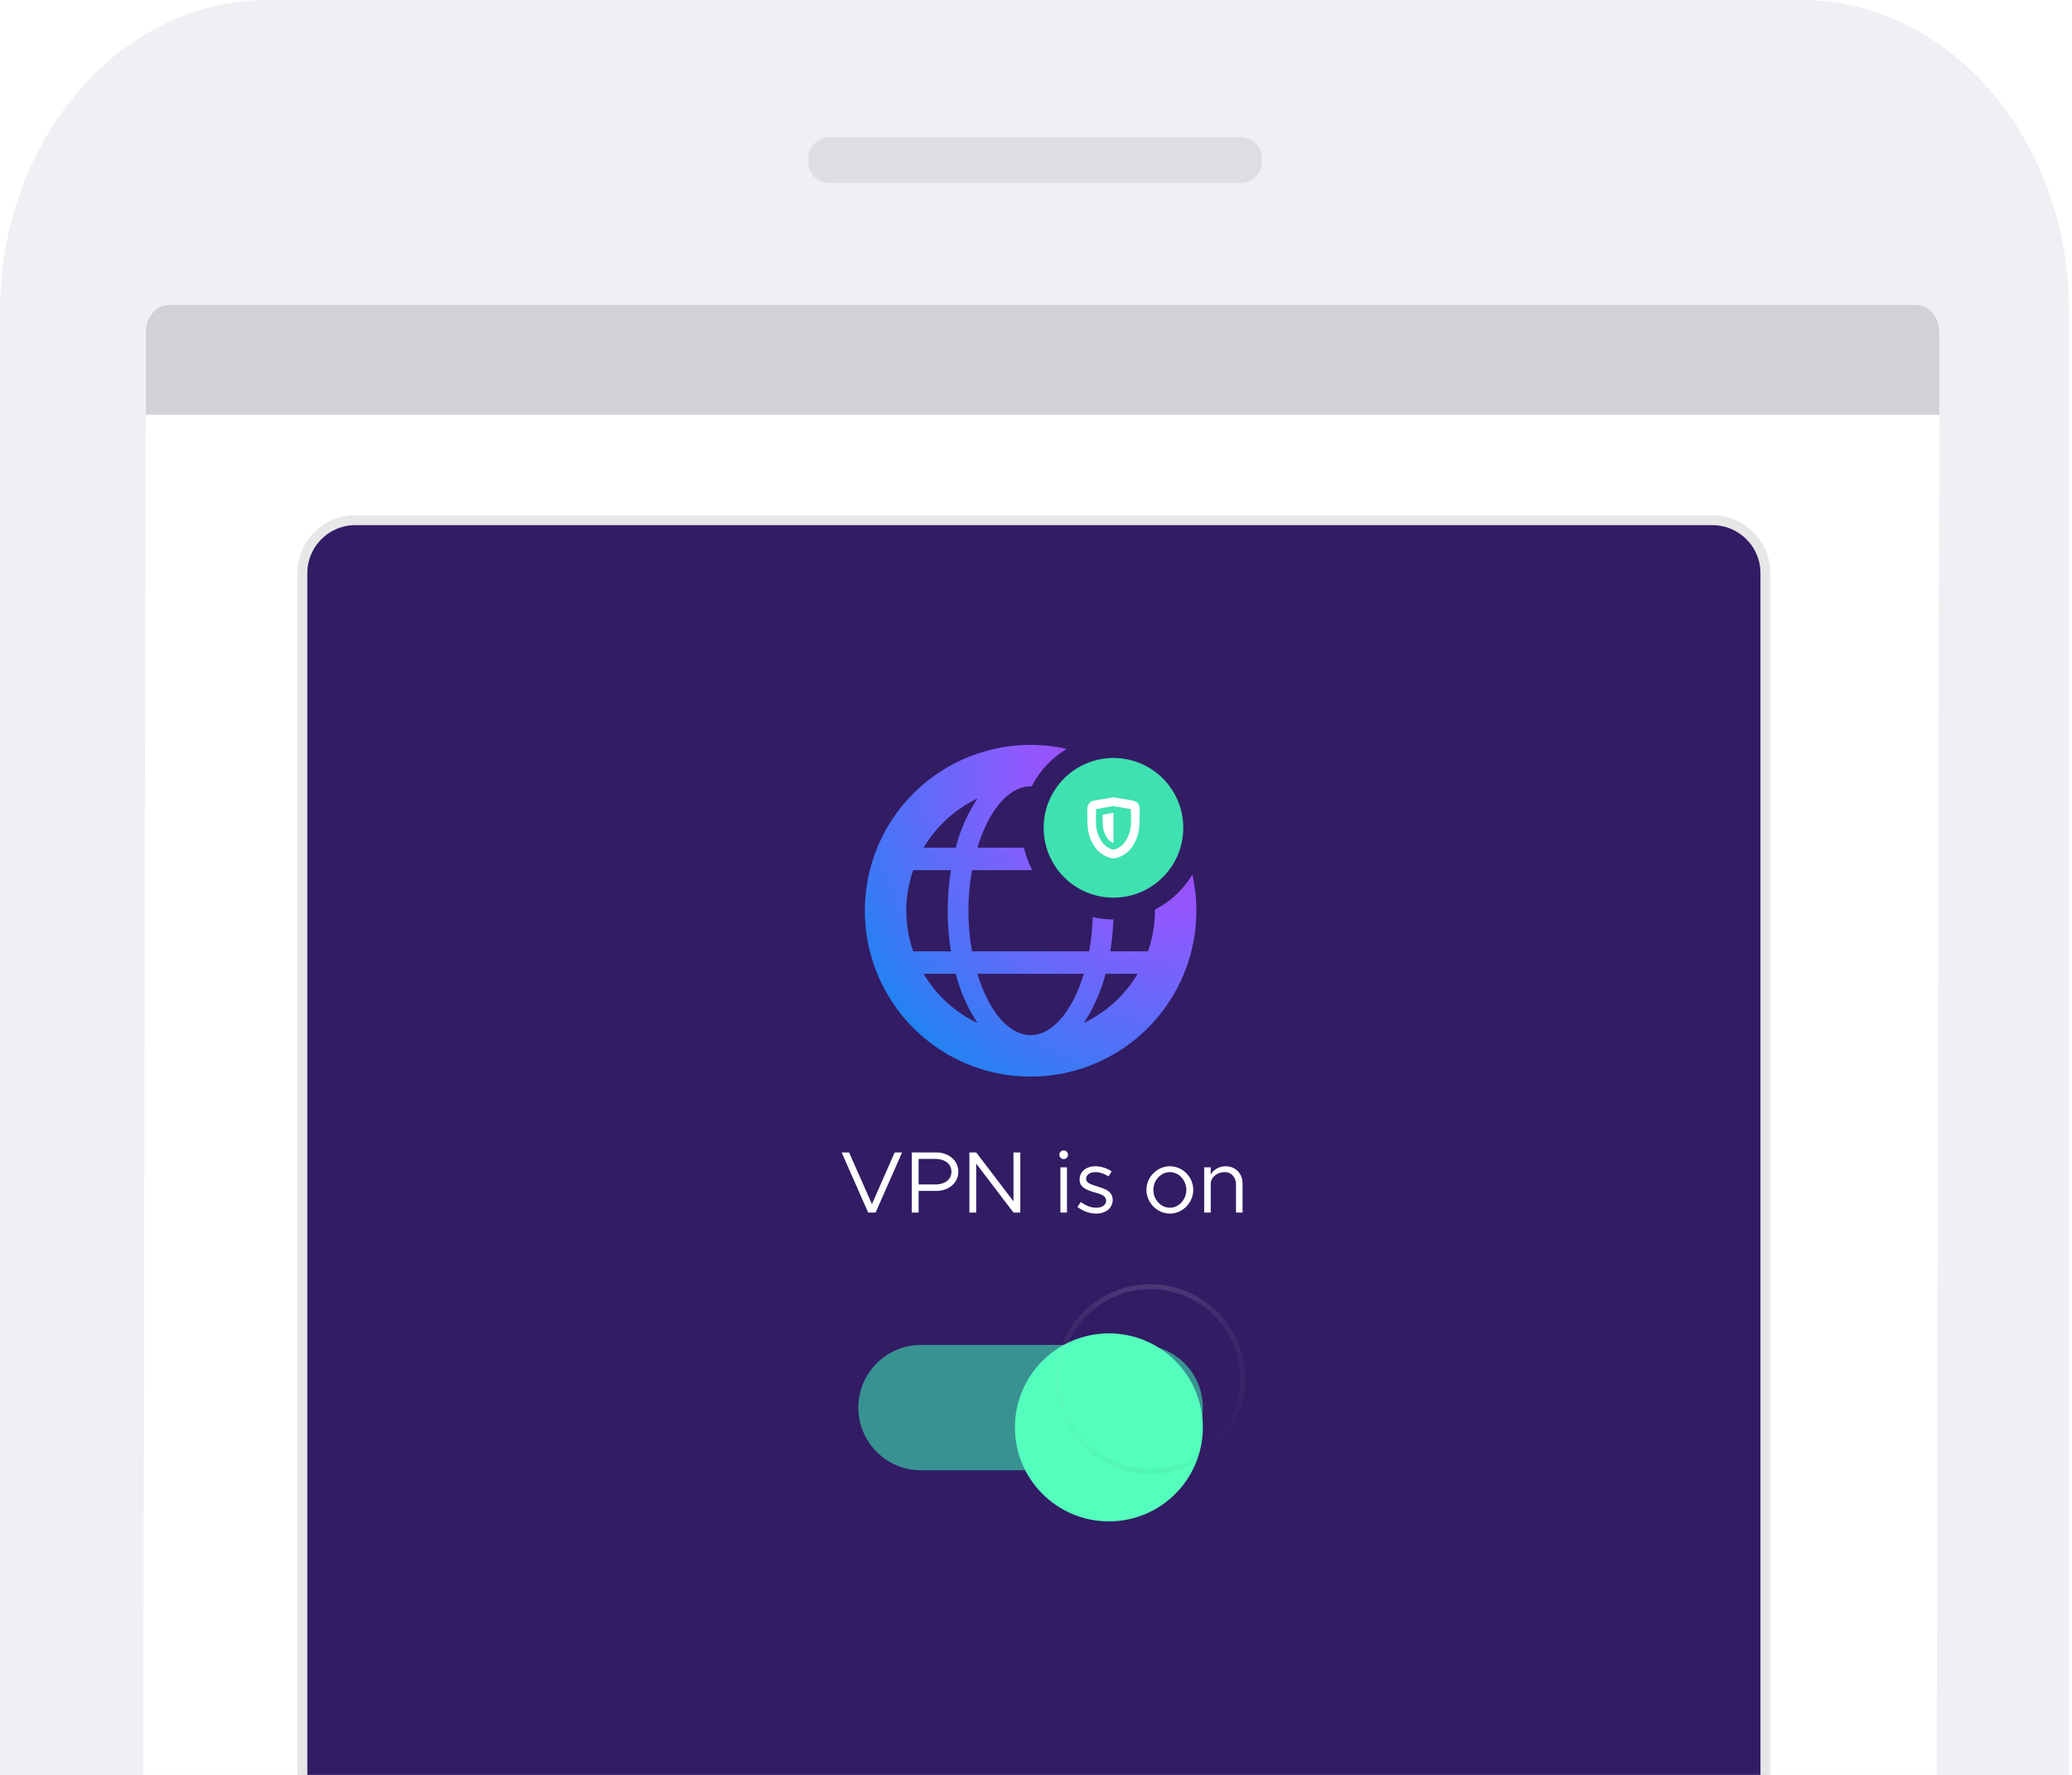 <svg width="391" height="335" fill="none" xmlns="http://www.w3.org/2000/svg"><g clip-path="url(#a)"><path fill-rule="evenodd" clip-rule="evenodd" d="m0 335.946.007-277.24C.007 26.285 22.619 0 50.513 0h289.44c27.893 0 50.506 26.285 50.506 58.706l-.006 277.24" fill="#F0F0F4"/><path d="M234.156 25.902h-77.634a3.972 3.972 0 0 0-3.971 3.973v.688a3.972 3.972 0 0 0 3.971 3.973h77.634a3.972 3.972 0 0 0 3.969-3.973v-.688a3.972 3.972 0 0 0-3.969-3.973Z" fill="#D1D1D7" fill-opacity=".6"/><path fill-rule="evenodd" clip-rule="evenodd" d="M361.68 57.561c2.364 0 4.281 2.556 4.281 5.71l-.496 277.265H27.016l.498-277.264c0-3.154 1.916-5.71 4.281-5.71H361.68Z" fill="#fff"/><path fill-rule="evenodd" clip-rule="evenodd" d="M361.682 57.561c2.364 0 4.282 2.338 4.282 5.222v15.491H27.515V62.783c0-2.884 1.917-5.222 4.282-5.222h329.885Z" fill="#D1D1D7"/><g filter="url(#b)"><path d="M323.141 96.311H67.063c-5.524 0-10.003 4.479-10.003 10.003v241.045c0 5.525 4.479 10.004 10.003 10.004h256.078c5.525 0 10.003-4.479 10.003-10.004V106.314c0-5.524-4.478-10.003-10.003-10.003Z" fill="#321C64"/><path d="M323.142 96.311H67.063c-5.524 0-10.003 4.479-10.003 10.003v241.045c0 5.525 4.479 10.004 10.003 10.004h256.079c5.524 0 10.002-4.479 10.002-10.004V106.314c0-5.524-4.478-10.003-10.002-10.003Z" stroke="#E7E7E7" stroke-width="1.867"/></g><path d="M223.291 156.234c0-7.275-5.897-13.173-13.171-13.173-7.274 0-13.171 5.898-13.171 13.173v.014c0 7.275 5.897 13.172 13.171 13.172 7.274 0 13.171-5.897 13.171-13.172v-.014Z" fill="#3FE1B0"/><path fill-rule="evenodd" clip-rule="evenodd" d="M193.243 159.988h-8.798c2.073-6.879 5.833-11.574 10.037-11.574.074 0 .146.002.219.005a17.38 17.38 0 0 1 6.615-7.067c-2.225-.5-4.516-.76-6.834-.763a31.269 31.269 0 0 0-17.378 5.275 31.291 31.291 0 0 0-11.522 14.048 31.32 31.32 0 0 0 6.781 34.111 31.26 31.26 0 0 0 34.089 6.785 31.274 31.274 0 0 0 14.039-11.528 31.31 31.31 0 0 0 5.272-17.389 31.351 31.351 0 0 0-.762-6.84 17.374 17.374 0 0 1-7.06 6.62 23.344 23.344 0 0 1-1.307 7.88h-7.121a48.31 48.31 0 0 0 .582-6.014 17.275 17.275 0 0 1-3.899-.449 43.41 43.41 0 0 1-.664 6.463h-22.1a43.385 43.385 0 0 1 0-15.322h11.355a17.172 17.172 0 0 1-1.544-4.241Zm-8.798 23.804c2.073 6.879 5.833 11.574 10.037 11.574 4.204 0 7.966-4.695 10.041-11.574h-20.078Zm-12.113-19.563a23.375 23.375 0 0 0-1.311 7.662 23.372 23.372 0 0 0 1.311 7.66h7.12a48.373 48.373 0 0 1 0-15.322h-7.12Zm8.03-4.241a30.179 30.179 0 0 1 4.11-9.296 23.573 23.573 0 0 0-10.177 9.296h6.067Zm0 23.804h-6.067a23.582 23.582 0 0 0 10.177 9.297 30.174 30.174 0 0 1-4.11-9.297Zm24.147 9.288a23.58 23.58 0 0 0 10.173-9.288h-6.069a30.145 30.145 0 0 1-4.104 9.288Z" fill="url(#c)"/><path fill-rule="evenodd" clip-rule="evenodd" d="m210.12 162.024-.091-.01a5.139 5.139 0 0 1-3.303-1.999 7.635 7.635 0 0 1-1.482-4.354c-.062-.692-.062-2.208-.062-3.053a1.519 1.519 0 0 1 1.256-1.5l3.682-.633 3.681.633c.729.126 1.261.76 1.259 1.5 0 .843 0 2.361-.066 3.053a7.62 7.62 0 0 1-1.482 4.354 5.14 5.14 0 0 1-3.302 1.999l-.09.01Zm-3.292-9.313c0 .509-.006.959-.011 1.347-.007.631-.014 1.095.011 1.371a6.246 6.246 0 0 0 1.224 3.61 3.483 3.483 0 0 0 2.068 1.322 3.471 3.471 0 0 0 2.068-1.322 6.234 6.234 0 0 0 1.226-3.61c.025-.276.018-.74.011-1.371-.005-.388-.011-.838-.011-1.347l-3.294-.564-3.292.564Zm1.234 1.042 2.058-.353v5.684h-.006a2.195 2.195 0 0 1-1.07-.776 4.747 4.747 0 0 1-.93-2.907c-.027-.284-.044-.872-.052-1.648Z" fill="#fff"/><path opacity=".6" d="M215.16 253.84h-41.357c-6.532 0-11.827 5.295-11.827 11.827s5.295 11.828 11.827 11.828h41.357c6.532 0 11.827-5.296 11.827-11.828 0-6.532-5.295-11.827-11.827-11.827Z" fill="#3FE1B0"/><g filter="url(#d)"><path fill-rule="evenodd" clip-rule="evenodd" d="M209.256 283.409c9.792 0 17.731-7.943 17.731-17.741 0-9.799-7.939-17.742-17.731-17.742-9.792 0-17.731 7.943-17.731 17.742 0 9.798 7.939 17.741 17.731 17.741Z" fill="#54FFBD"/><path d="M234.505 256.546c0 9.625-7.799 17.428-17.418 17.428-9.62 0-17.418-7.803-17.418-17.428 0-9.627 7.798-17.43 17.418-17.43 9.619 0 17.418 7.803 17.418 17.43Z" stroke="url(#e)" stroke-width=".934"/><path d="M234.505 256.546c0 9.625-7.799 17.428-17.418 17.428-9.62 0-17.418-7.803-17.418-17.428 0-9.627 7.798-17.43 17.418-17.43 9.619 0 17.418 7.803 17.418 17.43Z" stroke="url(#f)" stroke-width=".934"/></g><path d="m168.83 217.51-4.291 9.756-4.309-9.756h-1.403l5.001 11.34h1.403l5.001-11.34h-1.402Zm3.233 11.34h1.286v-4.078h3.319c2.343 0 4.174-1.502 4.174-3.631 0-2.129-1.831-3.631-4.174-3.631h-4.605v11.34Zm1.286-5.299v-4.82h3.087c1.848 0 3.104.892 3.104 2.41 0 1.519-1.256 2.41-3.104 2.41h-3.087Zm9.583 5.299h1.288v-9.227l7.03 9.227h1.288v-11.34h-1.288v9.227l-7.03-9.227h-1.288v11.34Zm17.802-10.086a.825.825 0 0 0 .809-.825.822.822 0 0 0-.809-.809.825.825 0 0 0-.826.809c0 .446.363.825.826.825Zm-.628 10.086h1.238v-8.534h-1.238v8.534Zm6.744.197c1.767 0 3.12-1.006 3.12-2.574 0-1.618-1.42-2.08-2.79-2.51-1.584-.511-2.212-.743-2.212-1.485 0-.826.793-1.254 1.751-1.254.759 0 1.6.263 2.459.809l.594-.958c-.908-.594-1.998-.957-3.053-.957-1.701 0-2.988.957-2.988 2.508 0 1.222.792 1.832 2.855 2.428 1.156.33 2.146.626 2.146 1.551 0 .808-.759 1.337-1.882 1.337-.94 0-1.914-.364-2.888-1.073l-.644.908c1.024.825 2.344 1.27 3.532 1.27Zm13.916 0c2.393 0 4.407-2.047 4.407-4.472 0-2.427-2.014-4.457-4.407-4.457-2.393 0-4.424 2.03-4.424 4.457 0 2.425 2.031 4.472 4.424 4.472Zm0-1.105c-1.7 0-3.12-1.536-3.12-3.367 0-1.816 1.42-3.351 3.12-3.351 1.684 0 3.103 1.535 3.103 3.351 0 1.831-1.419 3.367-3.103 3.367Zm10.511-7.824c-1.205 0-2.31.66-2.805 1.568v-1.37h-1.238v8.534h1.238v-5.431c0-1.189 1.205-2.195 2.64-2.195 1.254 0 2.129.974 2.129 2.36v5.266h1.238v-5.431c0-1.932-1.32-3.301-3.202-3.301Z" fill="#fff"/></g><defs><linearGradient id="e" x1="199.53" y1="238.803" x2="199.53" y2="273.939" gradientUnits="userSpaceOnUse"><stop stop-opacity="0"/><stop offset=".8" stop-opacity=".02"/><stop offset="1" stop-opacity=".04"/></linearGradient><linearGradient id="f" x1="199.356" y1="238.803" x2="199.356" y2="274.287" gradientUnits="userSpaceOnUse"><stop stop-color="#fff" stop-opacity=".12"/><stop offset=".2" stop-color="#fff" stop-opacity=".06"/><stop offset="1" stop-color="#fff" stop-opacity="0"/></linearGradient><filter id="b" x="48.658" y="89.776" width="292.888" height="277.856" filterUnits="userSpaceOnUse" color-interpolation-filters="sRGB"><feFlood flood-opacity="0" result="BackgroundImageFix"/><feColorMatrix in="SourceAlpha" values="0 0 0 0 0 0 0 0 0 0 0 0 0 0 0 0 0 0 127 0" result="hardAlpha"/><feOffset dy="1.867"/><feGaussianBlur stdDeviation="3.734"/><feColorMatrix values="0 0 0 0 0.047 0 0 0 0 0.047 0 0 0 0 0.051 0 0 0 0.1 0"/><feBlend in2="BackgroundImageFix" result="effect1_dropShadow"/><feBlend in="SourceGraphic" in2="effect1_dropShadow" result="shape"/></filter><filter id="d" x="187.791" y="234.915" width="50.915" height="55.963" filterUnits="userSpaceOnUse" color-interpolation-filters="sRGB"><feFlood flood-opacity="0" result="BackgroundImageFix"/><feColorMatrix in="SourceAlpha" values="0 0 0 0 0 0 0 0 0 0 0 0 0 0 0 0 0 0 127 0" result="hardAlpha"/><feOffset dy="3.734"/><feGaussianBlur stdDeviation="1.867"/><feColorMatrix values="0 0 0 0 0 0 0 0 0 0 0 0 0 0 0 0 0 0 0.24 0"/><feBlend in2="BackgroundImageFix" result="effect1_dropShadow"/><feColorMatrix in="SourceAlpha" values="0 0 0 0 0 0 0 0 0 0 0 0 0 0 0 0 0 0 127 0" result="hardAlpha"/><feOffset/><feGaussianBlur stdDeviation="1.867"/><feColorMatrix values="0 0 0 0 0 0 0 0 0 0 0 0 0 0 0 0 0 0 0.12 0"/><feBlend in2="effect1_dropShadow" result="effect2_dropShadow"/><feBlend in="SourceGraphic" in2="effect2_dropShadow" result="shape"/></filter><radialGradient id="c" cx="0" cy="0" r="1" gradientUnits="userSpaceOnUse" gradientTransform="rotate(-45.019 282.512 -202.103) scale(88.504)"><stop stop-color="#B833E1"/><stop offset=".371" stop-color="#9059FF"/><stop offset=".614" stop-color="#5B6DF8"/><stop offset="1" stop-color="#0090ED"/></radialGradient><clipPath id="a"><path fill="#fff" d="M0 0h390.46v335H0z"/></clipPath></defs></svg>